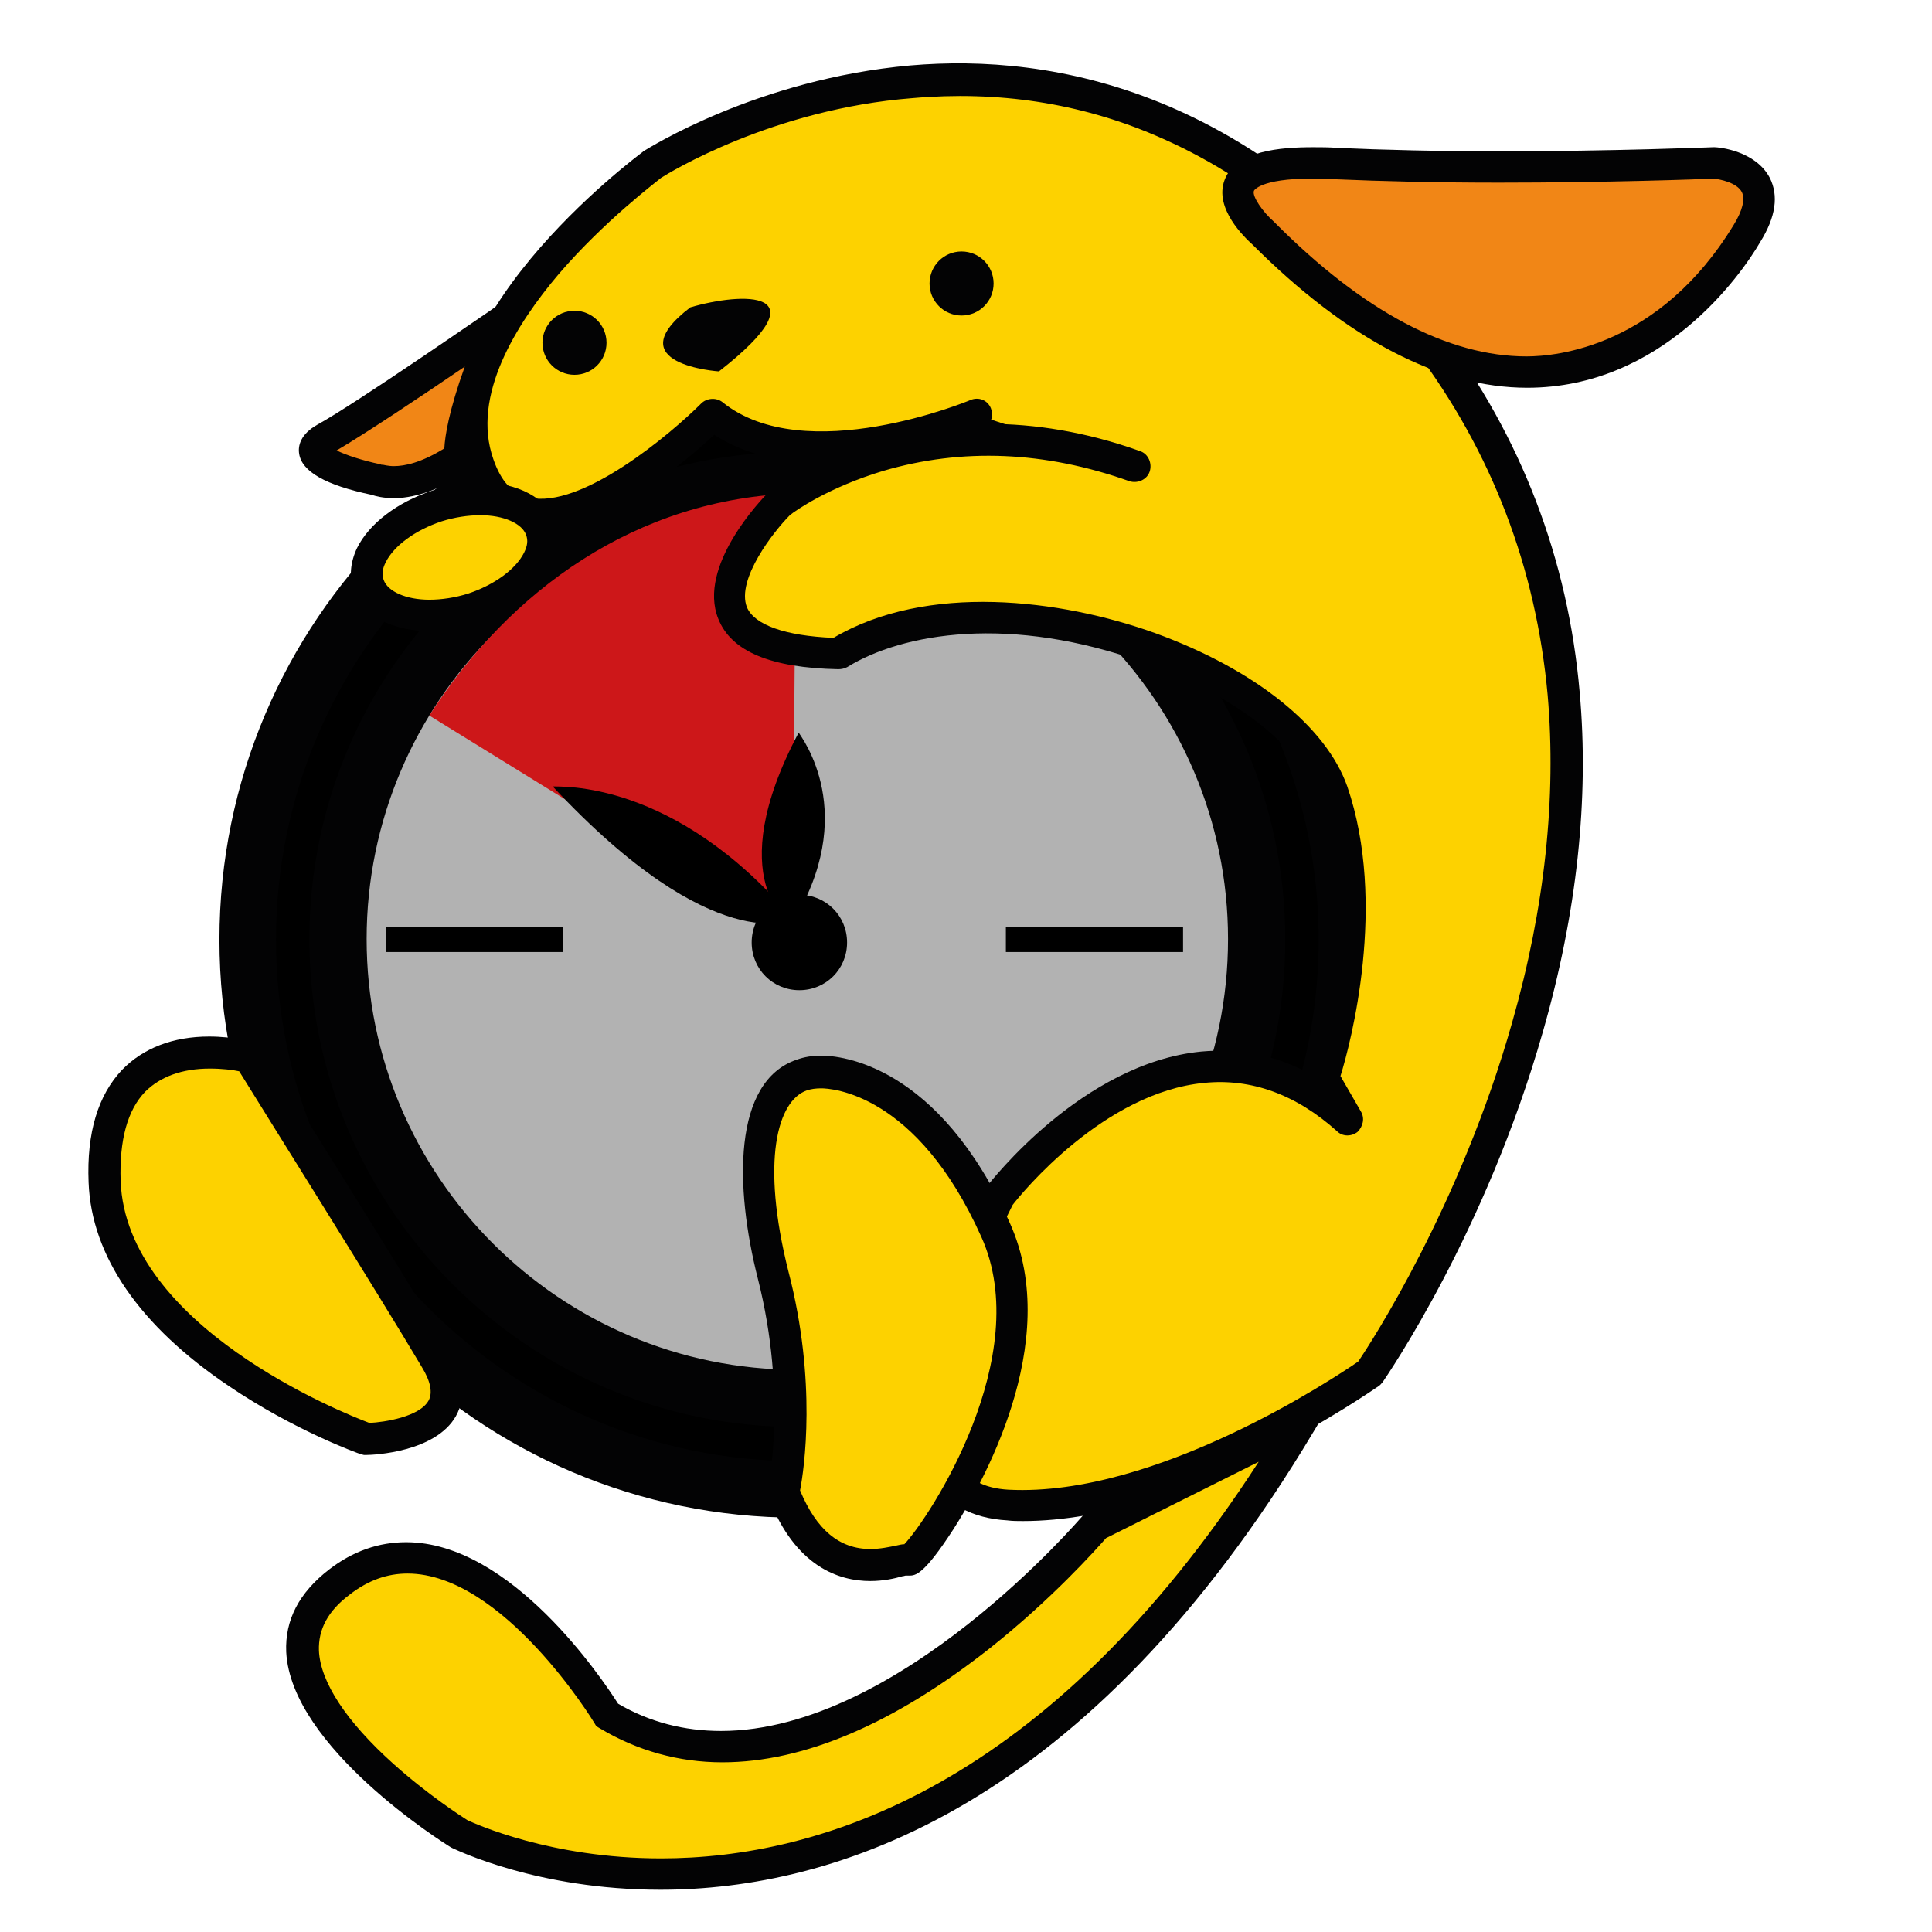 <?xml version="1.0" encoding="utf-8"?>
<!-- Generator: Adobe Illustrator 18.1.1, SVG Export Plug-In . SVG Version: 6.00 Build 0)  -->
<svg version="1.1" id="Ebene_1" xmlns="http://www.w3.org/2000/svg" xmlns:xlink="http://www.w3.org/1999/xlink" x="0px" y="0px"
	 viewBox="0 0 283.5 283.5" enable-background="new 0 0 283.5 283.5" xml:space="preserve">
<g>
	<path d="M197.7,137.8c0,44.5-36.1,80.7-80.7,80.7c-44.5,0-80.7-36.1-80.7-80.7S72.5,57.2,117,57.2
		C161.5,57.2,197.7,93.3,197.7,137.8"/>
	<g>
		<path fill="#030304" d="M117,222.7c-46.8,0-84.8-38.1-84.8-84.8S70.2,53,117,53c46.8,0,84.8,38.1,84.8,84.8S163.8,222.7,117,222.7
			z M117,61.4c-42.2,0-76.5,34.3-76.5,76.5c0,42.2,34.3,76.5,76.5,76.5s76.5-34.3,76.5-76.5C193.5,95.7,159.2,61.4,117,61.4z"/>
	</g>
	<path fill="#B2B2B2" d="M184.4,137.8c0,37.2-30.2,67.4-67.4,67.4c-37.2,0-67.4-30.2-67.4-67.4S79.8,70.5,117,70.5
		C154.2,70.5,184.4,100.6,184.4,137.8"/>
	<g>
		<path fill="#030304" d="M117,209.4c-39.5,0-71.6-32.1-71.6-71.6S77.5,66.3,117,66.3s71.6,32.1,71.6,71.6S156.5,209.4,117,209.4z
			 M117,74.6c-34.8,0-63.2,28.3-63.2,63.2c0,34.8,28.3,63.2,63.2,63.2c34.8,0,63.2-28.3,63.2-63.2C180.2,103,151.8,74.6,117,74.6z"
			/>
	</g>
	<path fill="#CD1719" d="M63,105l53.3,32.9l0.5-65.5C93.4,73.1,74.8,86.6,63,105"/>
	<path d="M116.4,134.9c0,0-11.5,6-35.3-19.5C82,115.5,98.9,114.2,116.4,134.9"/>
	<path d="M116.1,135.7c0,0-10.4-6.5,1.1-28.2C117.6,108.2,126.3,119.4,116.1,135.7"/>
	<path fill="#FDD200" d="M143.4,60.9c0,0-25.5,10.9-38.8,0c0,0-27.4,27.5-34.4,7.3c-7-20.1,25.5-44.1,25.5-44.1S159.3-17,209.6,49.9
		c50.3,66.9-8.6,151.5-8.6,151.5s-29,20.8-53.1,19.5s-1.3-45.3-1.3-45.3s25.8-33.8,51.2-11.2l-3.5-6.1c0,0,7.6-23.3,1.3-42
		c-6.4-18.7-50.3-34-72.5-20.3c-29.9-0.6-8.6-22-8.6-22s21-16.6,52.2-5.4"/>
	<g>
		<path fill="#030304" d="M150.1,223.2c-0.8,0-1.5,0-2.3-0.1c-5.2-0.3-9-2.4-11.2-6.2c-7.2-12.6,6.4-39.5,8-42.5
			c0.1-0.1,0.1-0.2,0.2-0.3c0.6-0.7,14-18.1,31.5-19.8c5.5-0.5,10.8,0.5,15.8,3.2c0.3-1.1,7.2-23.2,1.3-40.5
			c-2.5-7.4-12.2-15-25.3-19.7c-19.9-7.2-35.7-4.4-43.8,0.6c-0.4,0.2-0.8,0.3-1.3,0.3c-9.9-0.2-15.7-2.6-17.6-7.4
			c-3.1-7.7,6.3-17.5,7.4-18.6c0.1-0.1,0.1-0.1,0.2-0.2c0.3-0.2,2.7-2.1,6.9-4.1c-5.3-0.1-10.6-1.2-15.1-4.1c-1.7,1.6-4.9,4.4-8.6,7
			c-7.9,5.6-14.5,7.9-19.6,6.7c-4-0.9-6.9-3.8-8.6-8.6C60.6,47.5,93,23.3,94.3,22.3c0,0,0.1-0.1,0.1-0.1
			c0.7-0.4,16.7-10.6,39.2-12.6c20.8-1.8,51.2,3.5,77.9,38.9c11.7,15.6,18.6,33.5,20.3,53.1c1.4,15.6-0.4,32.4-5.4,49.8
			c-8.4,29.5-22.9,50.5-23.5,51.4c-0.2,0.2-0.3,0.4-0.6,0.6C201.2,204.1,174.2,223.2,150.1,223.2z M148.6,176.8
			c-4,7.8-13,29.2-8,37.9c1.4,2.4,3.8,3.7,7.4,3.9c21.7,1.1,48.1-16.6,51.3-18.8c1.9-2.8,15-22.9,22.6-49.8c4.8-16.8,6.5-33,5.2-48
			c-1.7-18.7-8.2-35.7-19.4-50.6c-11.2-14.9-24-25.5-38.1-31.5c-11.2-4.8-23.2-6.6-35.7-5.5C113.3,16,98.1,25.4,97,26.1
			c-0.7,0.6-8.3,6.3-15,14.1c-6.2,7.3-12.9,17.9-9.6,27.2c1.1,3.2,2.8,5.1,5.2,5.6c7.7,1.8,20.9-9.4,25.3-13.8
			c0.8-0.8,2.2-0.9,3.1-0.2c12.1,9.8,36.2-0.2,36.4-0.3c1.2-0.5,2.5,0,3,1.2c0.3,0.8,0.2,1.7-0.3,2.3c6.6,0,14.1,1.1,22.2,4
			c1.2,0.4,1.8,1.8,1.4,3c-0.4,1.2-1.8,1.8-3,1.4c-12.4-4.4-24.5-4.9-36.1-1.5c-8,2.4-13,5.9-13.7,6.5c-2.3,2.3-7.9,9.4-6.3,13.5
			c1.1,2.6,5.6,4.2,12.7,4.5c13.7-8.1,33.3-5.7,47.2-0.7c14.6,5.3,25.1,13.7,28.2,22.5c5.9,17.2,0.5,37.7-1,42.5l3,5.2
			c0.6,1,0.3,2.2-0.5,3c-0.9,0.7-2.2,0.7-3-0.1c-6-5.4-12.6-7.8-19.5-7.1C162,160.3,149.9,175.1,148.6,176.8z"/>
	</g>
	<path fill="#F18616" d="M185.4,34.2c0,0-13.4-11.5,10.8-10.2c24.1,1.3,55.4-0.1,55.4-0.1s10.8,0.7,4.9,10.3
		C250.6,43.8,225.8,74.9,185.4,34.2"/>
	<g>
		<path fill="#030304" d="M224.1,56.9c-12.8,0-26.4-7.1-40.3-21c-1.1-1-5.7-5.3-4.1-9.5c1.6-4.3,8.2-4.8,13-4.8c1.1,0,2.3,0,3.6,0.1
			C203,22,211,22.2,220,22.2c16.7,0,31.3-0.6,31.4-0.6l0.1,0l0.1,0c0.6,0,6,0.5,8.1,4.5c1.3,2.6,0.9,5.7-1.4,9.4
			C255.4,40.5,243.8,56.9,224.1,56.9z M192.6,26.2c-7.8,0-8.6,1.8-8.6,1.8c-0.3,0.8,1.3,3.1,2.9,4.5l0.1,0.1
			c13,13.1,25.5,19.7,37,19.7c4.4,0,19.5-1.4,30.4-19.3c1.3-2.1,1.7-3.8,1.2-4.8c-0.7-1.4-3.2-1.9-4.2-2c-1.6,0.1-15.6,0.6-31.5,0.6
			c-9.1,0-17.2-0.2-24-0.5C194.8,26.2,193.7,26.2,192.6,26.2z"/>
	</g>
	<path fill="#F18616" d="M73.3,47.5c0,0-19.5,13.6-25.5,16.8c-6,3.3,7.5,6,7.5,6s4.6,2.2,12.3-3.3C66.7,62.4,73.3,47.5,73.3,47.5"/>
	<g>
		<path fill="#030304" d="M57.8,73.1C57.8,73.1,57.8,73.1,57.8,73.1c-1.6,0-2.7-0.3-3.3-0.5c-6.7-1.4-10.2-3.4-10.6-6
			c-0.2-1.2,0.2-2.9,2.7-4.3c5.8-3.2,25.1-16.6,25.3-16.7l6.8-4.8l-3.4,7.6c-2.6,5.9-6.1,15.5-5.6,18.2l0.3,1.5l-1.2,0.9
			C64.1,72.3,60.2,73.1,57.8,73.1z M56.2,68.2c0.1,0,0.7,0.2,1.6,0.2c0,0,0,0,0,0c1.6,0,4-0.5,7.4-2.6c0.1-1.9,0.7-5.6,3-12
			c-6,4.1-14.7,9.9-18.8,12.3c1.4,0.7,3.9,1.5,6.3,2l0.3,0.1L56.2,68.2z"/>
	</g>
	<path fill="#030304" d="M89,50.3c0,2.6-2.1,4.7-4.7,4.7c-2.6,0-4.7-2.1-4.7-4.7c0-2.6,2.1-4.7,4.7-4.7C86.9,45.6,89,47.7,89,50.3"
		/>
	<path fill="#030304" d="M145.8,41.6c0,2.6-2.1,4.7-4.7,4.7c-2.6,0-4.7-2.1-4.7-4.7c0-2.6,2.1-4.7,4.7-4.7
		C143.7,36.9,145.8,39,145.8,41.6"/>
	<path fill="#030304" d="M105.5,54.5c0,0-15.2-1-4.2-9.4C108.8,42.9,121.1,42.3,105.5,54.5"/>
	<path fill="#FDD200" d="M115,218.9c0,0,3.1-13.7-1.5-31.8c-4.6-18.1-1.2-27.5,4.2-29.3c5.4-1.9,19.1,1.9,28.4,22.8
		c9.4,20.9-11.8,49-12.7,48.4C132.5,228.3,121,234.6,115,218.9"/>
	<g>
		<path fill="#030304" d="M127.7,232c-4.6,0-11-2.1-14.9-12.2l-0.3-0.7l0.2-0.7c0-0.1,2.9-13.5-1.5-30.8
			c-3.4-13.4-3.7-28.9,5.7-32.1c1.1-0.4,2.3-0.6,3.6-0.6c2.8,0,17.2,1.2,27.7,24.6c7.9,17.6-4.4,38.8-8.3,44.9
			c-4.4,6.8-5.6,6.8-6.5,6.8h-0.5c-0.1,0-0.3,0.1-0.5,0.1C131.4,231.6,129.7,232,127.7,232z M117.4,218.7c2.4,5.8,5.8,8.6,10.3,8.6
			c1.5,0,2.8-0.3,3.8-0.5c0.5-0.1,0.8-0.2,1.2-0.2c3.7-3.9,19.2-27.6,11.3-45.1c-9.5-21.2-22.1-21.8-23.5-21.8
			c-0.8,0-1.5,0.1-2.1,0.3c-4.3,1.5-6.8,10.3-2.7,26.6C119.9,202.8,118,215.6,117.4,218.7z"/>
	</g>
	<path fill="#FDD200" d="M36.6,155.2c0,0-22.1-6.2-21.2,18.2c0.9,24.4,38.4,37.7,38.4,37.7s16.9-0.3,10.1-11.8
		C57.2,187.9,36.6,155.2,36.6,155.2"/>
	<g>
		<path fill="#030304" d="M53.4,213.5l-0.4-0.1c-0.4-0.1-9.8-3.5-19.4-10c-13.1-8.8-20.2-19.1-20.6-29.9c-0.3-7.3,1.4-12.8,4.9-16.5
			c3.1-3.2,7.5-4.9,12.8-4.9c3.6,0,6.3,0.8,6.4,0.8l0.9,0.2l0.5,0.8c0.2,0.3,20.7,32.9,27.4,44.3c2.2,3.7,2.5,6.9,1,9.6
			c-3,5.3-12.1,5.7-13.1,5.7L53.4,213.5z M30.8,156.8c-4.1,0-7.3,1.2-9.5,3.4c-2.6,2.7-3.8,7.1-3.6,13.1c0.8,21.3,32.5,34,36.5,35.5
			c2.2-0.1,7.4-0.9,8.7-3.3c0.6-1.1,0.3-2.8-1-4.9c-6.1-10.3-23.6-38.2-26.8-43.4C34.2,157,32.6,156.8,30.8,156.8z"/>
	</g>
	<path fill="#FDD200" d="M89.1,251.6c0,0-20.4-33.8-39.3-19.5c-18.9,14.3,17.7,37,17.7,37s67.2,33.8,123.5-60.3l-30.2,15
		C160.7,223.8,121.1,271,89.1,251.6"/>
	<g>
		<path fill="#030304" d="M96.9,277.3c-18.1,0-30-5.9-30.5-6.1l-0.2-0.1c-1-0.6-23.5-14.7-24.2-28.7c-0.2-4.7,1.9-8.7,6.3-12.1
			c3.5-2.7,7.3-4,11.3-4c15.4,0,28.8,20.1,31.1,23.7c4.6,2.7,9.7,4,15.1,4c26.2,0,52.8-31.3,53.1-31.6l0.3-0.4l37.7-18.8l-4.1,6.8
			C159.6,265.6,122.3,277.3,96.9,277.3z M68.6,267.1c1.1,0.5,12.2,5.6,28.4,5.6c23.1,0,56.7-10.3,87.7-58.2l-22.4,11.2
			c-1.5,1.7-7.9,8.9-17.1,16.2c-14.1,11.1-27.3,16.7-39.2,16.7c-6.4,0-12.5-1.7-18-5l-0.5-0.3l-0.3-0.5
			c-0.1-0.2-13.4-21.9-27.4-21.9c-3,0-5.8,1-8.5,3.1c-3.2,2.4-4.6,5.1-4.5,8.2c0.2,4.6,4,10.4,10.9,16.6
			C62.7,263.3,67.8,266.6,68.6,267.1z"/>
	</g>
	<path fill="#FDD200" d="M79.4,77.7c1.5,4.1-3,9.3-10,11.6c-7,2.3-13.9,0.8-15.3-3.4c-1.5-4.1,3-9.3,10-11.6
		C71.1,72.1,78,73.6,79.4,77.7"/>
	<g>
		<path fill="#030304" d="M63,92.6c-5.5,0-9.8-2.3-11.1-6c-0.7-1.9-0.5-4.1,0.5-6.2c1.8-3.6,5.9-6.7,11-8.4c2.4-0.8,4.8-1.2,7.1-1.2
			c5.5,0,9.8,2.3,11.1,6c0.7,1.9,0.5,4.1-0.5,6.2c-1.8,3.6-5.9,6.7-11,8.4C67.7,92.2,65.3,92.6,63,92.6z M70.5,75.6
			c-1.8,0-3.8,0.3-5.7,0.9c-3.9,1.3-7,3.6-8.2,6c-0.5,1-0.6,1.8-0.3,2.6c0.6,1.7,3.3,2.9,6.7,2.9c1.8,0,3.8-0.3,5.7-0.9
			c3.9-1.3,7-3.6,8.2-6c0.5-1,0.6-1.8,0.3-2.6C76.6,76.8,73.9,75.6,70.5,75.6z"/>
	</g>
	<path d="M117.3,145.3c3.9,0,7-3.1,7-7s-3.1-7-7-7c-3.9,0-7,3.1-7,7S113.4,145.3,117.3,145.3"/>
</g>
<g>
	<rect x="56.6" y="136" width="26" height="3.7"/>
</g>
<g>
	<rect x="147.6" y="136" width="26" height="3.7"/>
</g>
</svg>
